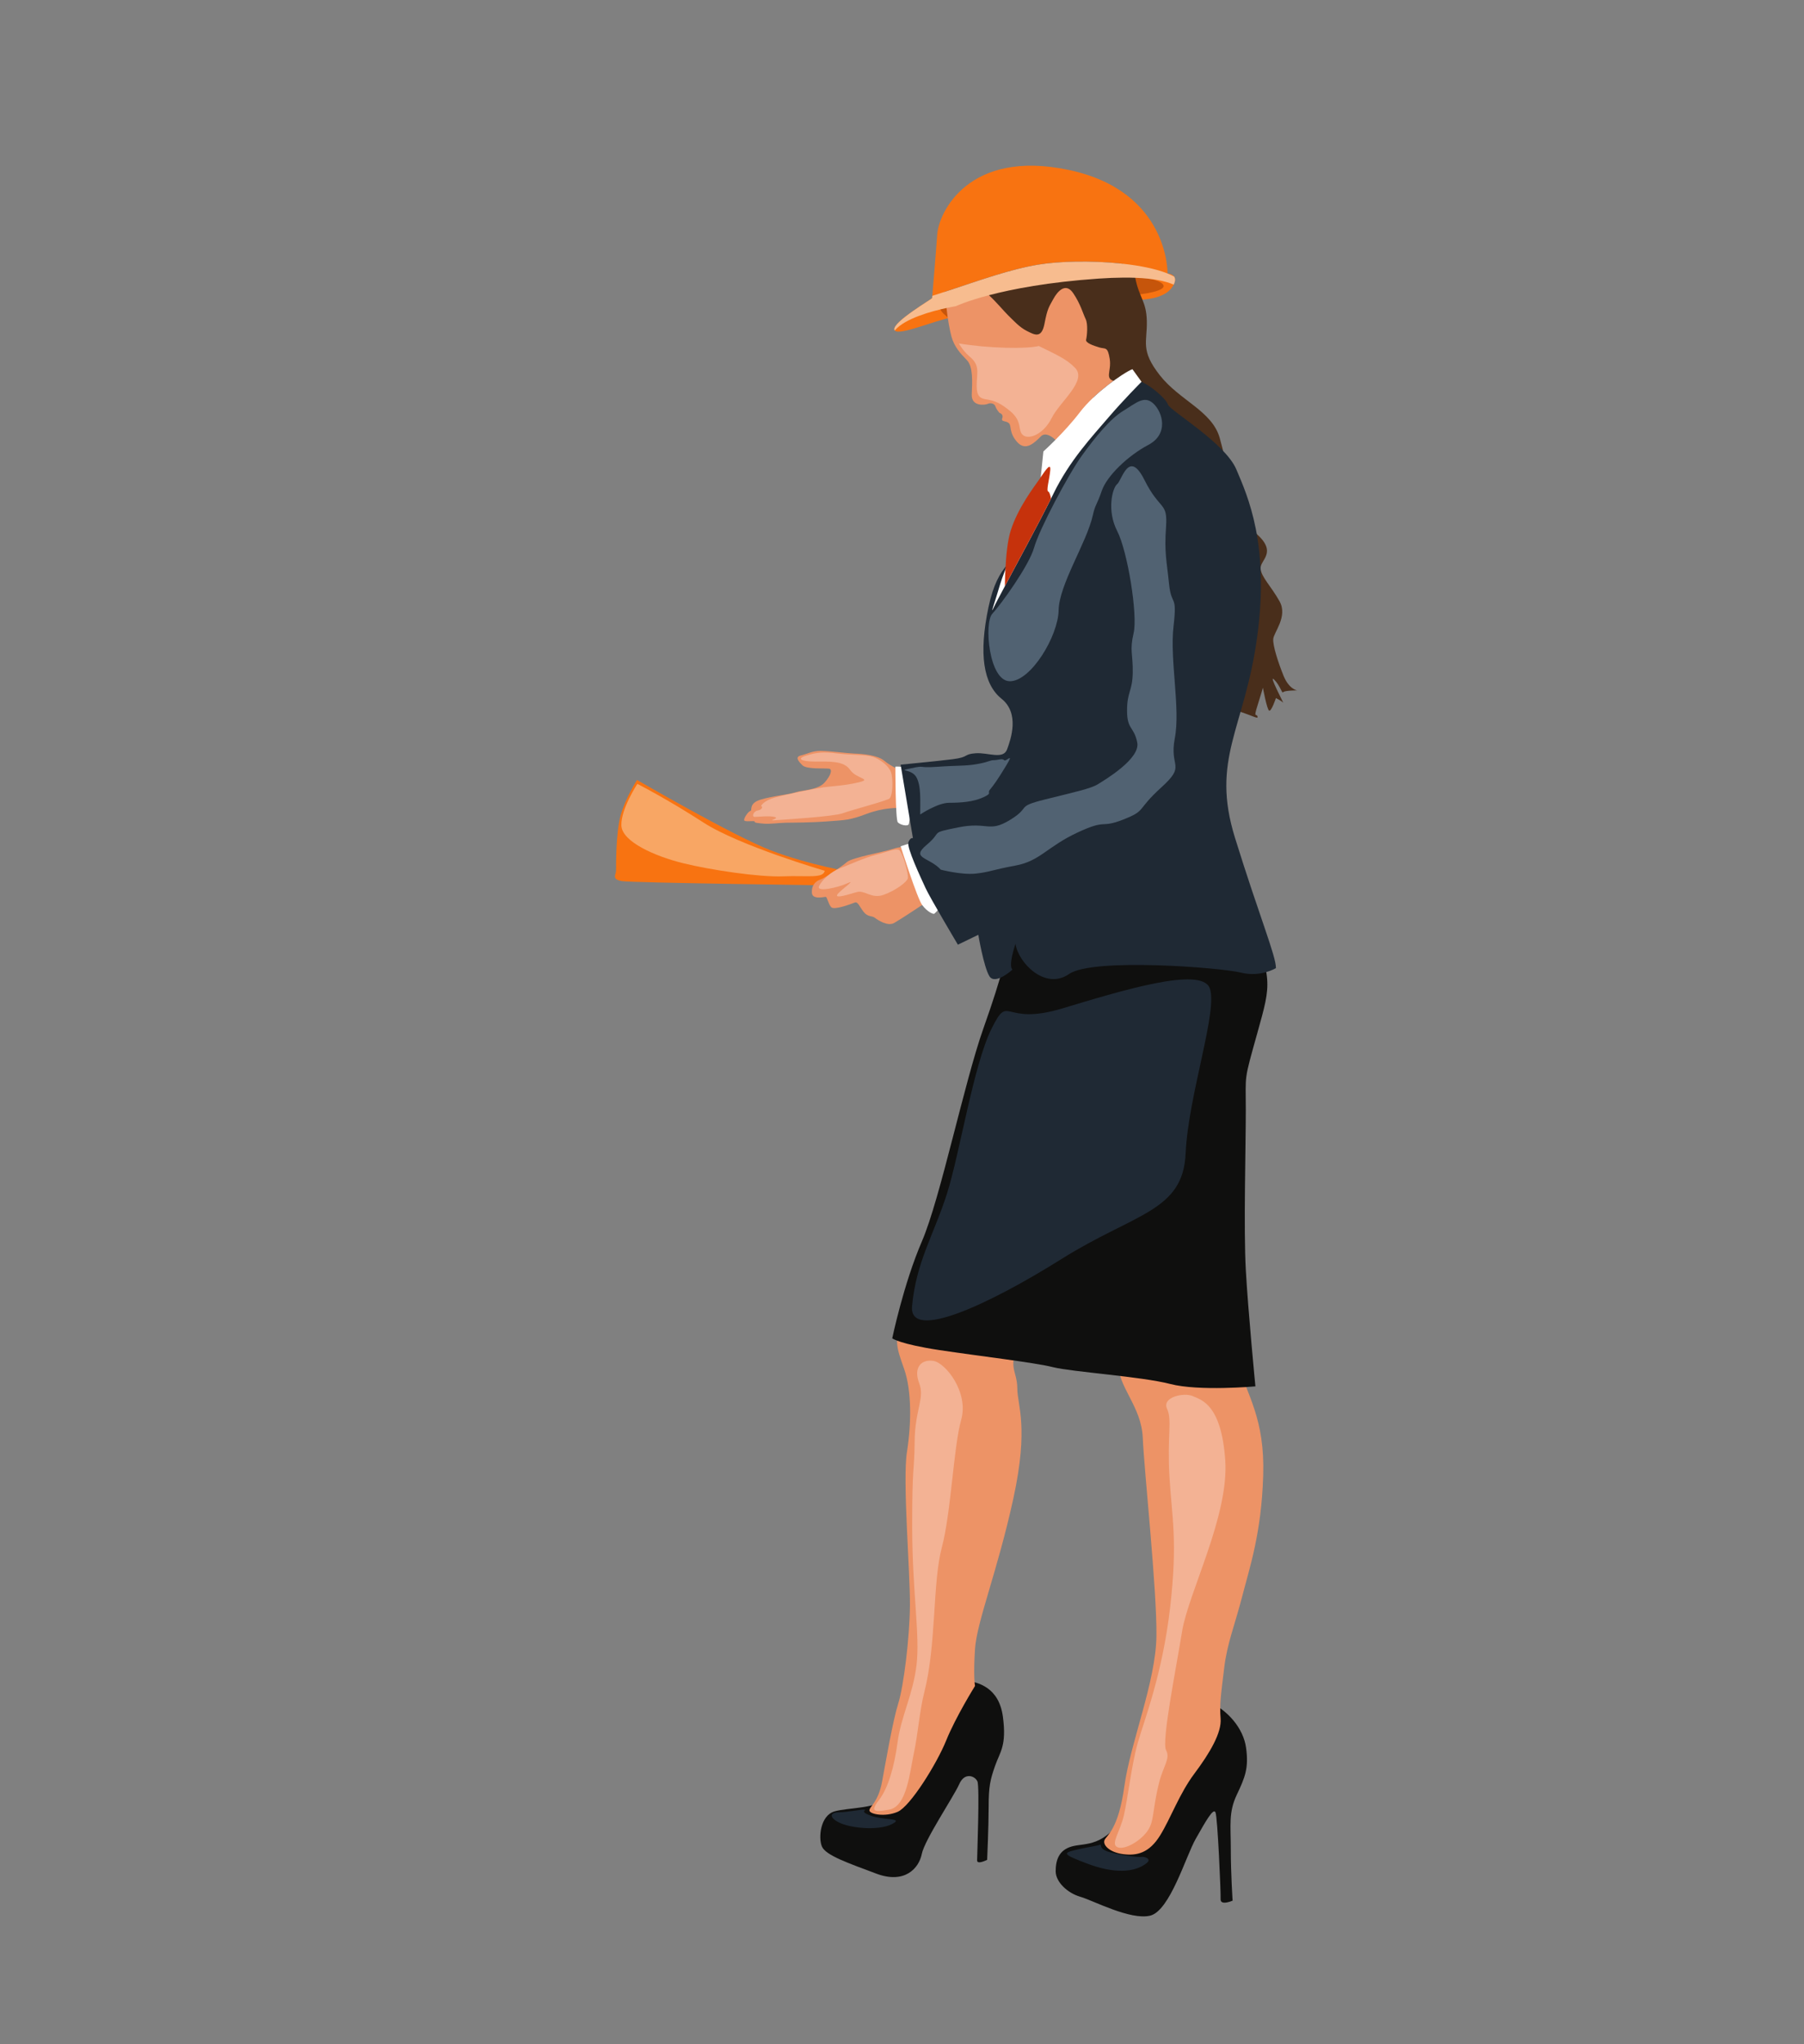 <?xml version="1.0" encoding="utf-8"?>
<!-- Generator: Adobe Illustrator 17.0.0, SVG Export Plug-In . SVG Version: 6.00 Build 0)  -->
<!DOCTYPE svg PUBLIC "-//W3C//DTD SVG 1.1//EN" "http://www.w3.org/Graphics/SVG/1.1/DTD/svg11.dtd">
<svg version="1.1" id="Layer_1" xmlns="http://www.w3.org/2000/svg" xmlns:xlink="http://www.w3.org/1999/xlink" x="0px" y="0px"
	 width="355px" height="402px" viewBox="0 0 355 402" enable-background="new 0 0 355 402" xml:space="preserve">
<rect x="0" y="0" width="355" height="402" fill="#808080" stroke="none"/>
<g>
	<path fill="#0F0F0E" d="M189.595,330.436c3.01,0.354,6.993,1.476,7.76,7.2c0.767,5.724-0.561,6.876-1.534,9.649
		c-0.974,2.773-1.269,4.101-1.269,8.025c0,3.924-0.295,10.474-0.295,10.474s-1.977,1.003-1.977,0.118
		c0-0.885,0.532-14.487,0.06-15.549c-0.472-1.062-2.508-1.888-3.571,0.531c-1.062,2.419-6.816,10.946-7.377,13.749
		c-0.56,2.803-3.363,5.96-8.94,3.866c-5.577-2.094-9.974-3.6-10.711-5.341c-0.737-1.74-0.295-6.108,2.478-6.904
		c2.774-0.797,8.38-0.472,10.357-2.744C176.553,351.238,189.595,330.436,189.595,330.436z"/>
	<path fill="#0F0F0E" d="M238.309,334.921c3.187,1.475,6.373,4.898,6.904,8.852c0.531,3.954-0.177,5.724-1.829,9.206
		c-1.652,3.482-1.18,5.96-1.18,10.74s0.354,10.091,0.354,10.091s-2.419,1.063-2.361-0.295c0.059-1.357-0.591-16.051-1.003-17.054
		c-0.413-1.004-1.947,1.77-3.895,5.192c-1.947,3.422-5.075,14.163-8.969,15.107c-3.895,0.945-11.271-3.01-13.75-3.717
		c-2.479-0.708-4.839-2.891-4.839-5.016c0-2.124,0.59-4.19,3.245-4.898c2.655-0.708,6.256,0.296,10.563-6.491
		C225.858,349.851,238.309,334.921,238.309,334.921z"/>
	<path fill="#F87311" d="M230.96,55.982c-0.027,0.057-0.057,0.111-0.087,0.168c-1.237,2.241-4.482,2.833-7.613,2.833
		c0,0-32.574,2.833-36.113,3.482c-3.379,0.619-10.209,3.608-11.072,2.535c-0.042-0.05-0.069-0.107-0.08-0.176
		c-0.298-1.535,7.433-6.018,7.433-6.197c0-0.023,0.012-0.176,0.034-0.439c0.141-1.764,0.714-8.373,0.97-12.088
		c0.294-4.269,6.136-16.86,25.905-12.672c19.769,4.188,19.418,20.361,19.418,20.361s0.893,0.042,1.29,0.603
		C231.277,54.718,231.342,55.218,230.96,55.982z"/>
	<path fill="#C6550B" d="M223.556,57.979c0,0,7.037-0.664,5.09-2.257c-1.947-1.594-14.34-2.921-26.113-0.797
		c-11.773,2.124-17.571,4.78-17.571,5.576c0,0.796,1.525,1.893,1.525,1.893L223.556,57.979z"/>
	<path fill="#F87311" d="M165.371,174.155c0,0-40.954-0.513-43.02-0.867c-2.066-0.354-1.121-1.297-1.121-2.065
		c0-0.767-0.058-7.317,0.886-10.799c0.944-3.482,3.245-7.023,3.245-7.023s19.001,11.035,26.378,13.867
		c7.377,2.833,16.11,4.309,16.11,4.309L165.371,174.155z"/>
	<path fill="#ED9366" d="M220.892,75.846C217.319,80.21,208.92,88.4,208.92,88.4c-0.233-1.21-2.772-3.894-4.07-2.596
		c-1.298,1.298-3.008,3.016-4.692,1.127c-1.68-1.894-1.031-3.192-1.653-3.723c-0.619-0.531-1.562-0.176-1.268-0.974
		c0.294-0.798-0.561-1.035-0.561-1.035s-0.588-0.649-0.794-1.268c-0.206-0.619-1.004-0.737-1.508-0.5
		c-0.5,0.237-3.237,0.588-3.15-1.825c0.092-2.409,0.313-5.463-0.951-6.769c-1.26-1.306-2.501-2.612-3.054-4.692
		c-0.275-1.035-0.725-3.245-0.958-5.57c-0.084-0.867-0.137-1.753-0.141-2.597c-0.004-0.217,0-0.435,0.008-0.653
		c6.788-2.233,12.71-4.379,18.169-5.276c4.326-0.71,10.438-0.802,15.917-0.256c0.332,1.015,0.592,1.947,0.794,2.81
		c0.905,3.944,0.542,6.582-0.241,10.06c-1.103,4.909,1.008,7.342,1.684,8.613C222.607,73.571,221.965,74.536,220.892,75.846z"/>
	<path fill="#ED9366" d="M240.906,328.017c-0.628,5.196-0.944,7.199-0.708,9.973c0.236,2.774-2.125,6.788-5.134,10.8
		c-3.01,4.013-4.662,8.792-6.786,12.215c-2.124,3.423-4.543,4.013-7.259,3.659c-2.715-0.354-4.072-1.83-3.659-2.774
		c0.413-0.944,2.714-2.006,3.895-10.563c1.18-8.557,6.197-20.536,6.314-29.565c0.117-9.029-2.421-32.575-2.686-38.949
		c-0.266-6.373-4.957-9.914-4.957-15.225c0-5.311-15.934-8.852-18.943-3.895c-3.01,4.957-0.796,5.842-0.796,9.294
		c0,3.452,2.326,7.524-0.784,21.776c-3.11,14.251-7.182,24.165-7.536,29.565c-0.354,5.399,0,7.258,0,7.258
		s-3.806,6.108-5.665,10.711c-1.859,4.603-7.081,12.982-9.559,14.044c-2.479,1.063-5.43,0.473-5.548-0.236
		c-0.118-0.708,1.711-1.534,2.478-5.665c0.768-4.131,2.125-12.038,3.187-15.402c1.062-3.364,2.242-12.864,2.302-19.297
		c0.059-6.433-1.475-24.549-0.59-30.155c0.885-5.607,0.944-12.039-0.531-16.288c-1.475-4.249-2.42-6.255,0.413-10.327
		c2.833-4.072,39.184-6.433,47.741-3.01c8.556,3.423,14.753,3.776,17.054,11.153c2.301,7.377,5.783,11.803,5.429,23.133
		c-0.354,11.33-2.656,17.999-4.131,23.723C242.972,319.696,241.498,323.123,240.906,328.017z"/>
	<path fill="#ED9366" d="M182.189,177.508c-0.974,0.649-4.926,3.275-6.225,4.012c-1.299,0.738-3.305-0.62-3.836-1.032
		c-0.531-0.413-1.357-0.088-2.183-1.151c-0.826-1.062-1.122-2.065-1.741-1.829c-0.62,0.236-4.041,1.563-4.632,0.914
		c-0.591-0.648-0.797-2.036-1.092-2.036c-0.295,0-2.627,0.62-2.715-0.797c-0.088-1.416,0.679-2.271,1.653-2.596
		c0.973-0.325,4.159-2.538,5.251-3.453c1.092-0.914,7.259-1.977,8.911-2.537c1.652-0.561,2.626-0.413,2.626-0.413L182.189,177.508z"
		/>
	<path fill="#492E1B" d="M252.501,138.2c-0.263-0.328-1.416-0.909-1.416-0.909s-0.886,2.654-1.328,2.478
		c-0.439-0.176-1.237-4.516-1.237-4.516s-0.179,0.71-1.046,3.455c-0.87,2.741-0.194,1.505-0.015,2.211
		c0.176,0.71-0.974-0.351-6.196-1.768l2.699-10.312l-3.276-19.697l-2.39-12.656l-8.984-9.518c0,0-5.364-8.399-8.418-11.122
		c-0.519-0.466-0.974-0.764-1.321-0.829c-2.39-0.443-0.794-1.901-1.195-4.425c-0.397-2.523-0.882-1.905-2.035-2.256
		c-1.149-0.355-2.787-0.886-2.611-1.55c0.179-0.664,0.397-3.054-0.088-4.028c-0.485-0.973-1.019-3.008-2.478-5.135
		c-1.462-2.123-3.054-0.351-3.894,1.195c-0.844,1.55-1.153,1.817-1.726,4.826c-0.576,3.009-1.947,2.215-3.455,1.458
		c-1.504-0.752-2.653-2.077-3.715-3.096c-0.714-0.683-2.401-2.718-3.768-3.944c-0.672-0.607-1.268-1.016-1.634-0.97
		c-1.103,0.133-5.975,1.416-6.853,0.886c-0.16-0.099-0.267-0.278-0.302-0.553c0.103-0.035,0.206-0.069,0.309-0.1
		c6.788-2.233,12.71-4.379,18.169-5.276c4.326-0.71,10.438-0.802,15.917-0.256c0.226,0.023,0.447,0.045,0.668,0.072h0.004
		c1.435,0.981,2.352,1.913,2.493,2.661c0.008,0.035,0.015,0.073,0.023,0.107c0.798,4.062,2.192,4.532,2.279,8.567
		c0.088,4.074-1.328,5.666,2.57,10.621c3.894,4.959,10.266,6.995,11.771,12.305c1.504,5.311,3.188,15.226,7.292,18.906
		c4.104,3.68,0.641,5.097,0.748,6.766c0.107,1.664,2.05,3.451,3.734,6.46c1.68,3.008-1.153,6.109-1.241,7.433
		c-0.088,1.328,0.973,4.604,2.035,7.231c1.065,2.623,2.657,2.864,2.657,2.864s-2.478,0-2.73,0.351
		c-0.248,0.355-0.546-1.237-1.787-2.478C249.493,132.424,252.768,138.529,252.501,138.2z"/>
	<path fill="#ED9366" d="M177.468,158.92c-0.826-0.06-3.651-0.089-6.945,1.151c-3.294,1.239-4.09,1.21-7.72,1.475
		c-3.629,0.266-6.786,0.236-8.202,0.266c-1.416,0.029-3.128,0.295-4.337,0.177c-1.21-0.119-1.8-0.148-1.77-0.413
		c0.029-0.266-2.095,0.206-2.066-0.325c0.03-0.531,0.885-1.711,1.269-1.77c0.384-0.059-0.442-1.476,1.977-2.213
		c2.419-0.737,5.754-1.032,6.904-1.446c1.151-0.413,4.337-0.413,5.665-1.888c1.328-1.475,1.535-2.597,0.974-2.744
		c-0.561-0.147-4.455,0.178-5.311-0.678c-0.856-0.856-1.505-1.652-0.265-1.948c1.239-0.295,2.183-0.885,3.835-0.885
		c1.652,0,5.163,0.472,6.727,0.531c1.564,0.059,4.485,0.295,5.813,1.416c1.328,1.121,3.414,1.977,3.979,2.39
		C178.56,152.428,177.468,158.92,177.468,158.92z"/>
	<path fill="#FFFFFF" d="M179.799,165.617l-2.567,0.826c0,0,3.246,10.239,4.249,11.567c1.003,1.328,2.183,1.859,2.39,1.682
		c0.207-0.177,1.535-1.357,1.623-2.655C185.582,175.737,179.799,165.617,179.799,165.617z"/>
	<path fill="#F7BC8F" d="M230.96,55.982c-1.504-0.668-3.871-1.207-7.559-1.348c-0.745-0.027-1.539-0.042-2.394-0.031
		c-1.439,0.008-3.043,0.069-4.826,0.191c-9.923,0.683-17.005,2.069-21.575,3.268c-4.448,1.168-6.517,2.161-6.517,2.161
		s-0.725,0.115-1.829,0.352c-2.844,0.611-8.197,2.034-10.186,4.425c-0.042-0.05-0.069-0.107-0.08-0.176
		c-0.298-1.535,7.433-6.018,7.433-6.197c0-0.023,0.012-0.176,0.034-0.439c0.798-0.256,1.581-0.508,2.356-0.764
		c0.103-0.035,0.206-0.069,0.309-0.1c6.788-2.233,12.71-4.379,18.169-5.276c4.326-0.71,10.438-0.802,15.917-0.256
		c0.226,0.023,0.447,0.045,0.668,0.072h0.004c3.463,0.378,6.632,1.019,8.869,1.924c0.481,0.195,0.913,0.397,1.29,0.603
		C231.277,54.718,231.342,55.218,230.96,55.982z"/>
	<path fill="#FFFFFF" d="M176.199,150.775c0,0,0.764-0.088,1.795,0.148c1.032,0.236,1.893,1.947,1.627,4.249
		c-0.266,2.301-0.591,6.461-0.797,6.933c-0.206,0.472-1.681,0.148-2.153-0.383C176.199,161.191,176.199,150.775,176.199,150.775z"/>
	<path fill="#0F0F0E" d="M247.043,272.664c0,0-11.095,1.003-16.76-0.472c-5.665-1.475-19.296-2.361-23.073-3.305
		c-3.777-0.944-14.576-2.184-22.366-3.363c-7.79-1.18-9.265-2.302-9.265-2.302s2.213-10.681,5.842-19.09
		c3.629-8.41,8.321-31.247,12.127-41.958c3.806-10.711,4.603-14.782,4.691-16.73c0.088-1.947-2.656-5.754,1.15-6.727
		c3.806-0.974,40.984-11.065,46.029,1.416c5.045,12.481,4.78,13.101,2.036,22.926c-2.744,9.825-2.301,7.967-2.301,15.314
		c0,7.347-0.443,23.28,0,31.335C245.597,257.763,247.043,272.664,247.043,272.664z"/>
	<path fill="#1F2934" d="M251.084,190.403c0,0-3.008,1.859-6.903,0.882c-3.894-0.973-29.123-2.974-33.815,0.283
		c-4.692,3.26-10.003-2.23-10.534-5.945c-1.535,4.719-0.588,5.074-0.588,5.074s-3.424,3.127-4.547,1.298
		c-1.119-1.829-2.18-8.144-2.18-8.144l-4.017,1.947c0,0-5.486-9.205-6.372-11.152c-0.886-1.947-3.776-8.025-3.363-9.029
		c0.412-1.004,0.886-0.768,0.886-0.768l-2.42-14.458c0,0,6.727-0.649,10.152-1.061c3.421-0.412,2.123-1.004,4.601-1.18
		c2.482-0.18,5.429,1.298,6.196-0.767c0.767-2.065,2.493-7.082-1.092-9.957c-3.585-2.878-4.513-8.808-2.566-18.016
		c0.947-4.486,2.279-6.7,3.65-8.292c0.004,0,0.004-0.004,0.004-0.008c1.455-1.676,2.959-2.665,4.135-4.887
		c2.302-4.337,4.868-16.066,5.002-16.199c0.133-0.134,5.681-7.082,6.845-9.384c0.344-0.679,0.684-1.561,1.019-2.478
		c1.867-1.76,3.956-3.325,5.521-4.348c1.321,0.358,2.726,0.828,3.654,1.164c0.091,0.034,0.187,0.072,0.286,0.114
		c1.955,0.844,4.826,3.348,5.204,4.486c0.397,1.195,11.24,7.525,13.454,12.748c2.214,5.223,6.578,14.753,4.1,32.93
		c-2.478,18.173-9.205,23.957-4.364,39.535C247.87,180.369,251.115,188.039,251.084,190.403z"/>
	<path fill="#516272" d="M185.14,171.046c-2.36-2.537-6.02-2.183-2.774-4.897c3.246-2.715,0.354-2.243,6.196-3.423
		c5.842-1.18,5.96,1.121,10.209-1.475c4.249-2.597,0.945-2.537,6.846-4.013c5.901-1.475,9.029-2.125,10.445-3.01
		c1.416-0.885,8.38-5.016,7.73-8.202c-0.649-3.187-2.006-2.478-2.006-6.255s1.062-3.777,1.121-7.495
		c0.059-3.718-0.649-4.249,0.177-7.79c0.826-3.54-1.18-16.052-3.246-20.064c-2.066-4.012-0.944-8.439,0-9.206
		c0.944-0.766,2.302-6.962,5.37-0.825c3.068,6.137,4.603,4.189,4.249,9.264c-0.354,5.076,0.117,6.491,0.59,11.153
		c0.472,4.662,1.652,1.77,0.885,8.38c-0.767,6.61,1.39,16.111,0.252,22.012c-1.138,5.901,2.345,5.133-2.671,9.678
		c-5.017,4.544-2.833,4.485-7.495,6.314c-4.662,1.829-3.009-0.237-8.969,2.537c-5.96,2.774-7.377,5.606-12.157,6.492
		c-4.78,0.885-5.133,1.299-7.907,1.593C189.212,172.108,185.14,171.046,185.14,171.046z"/>
	<path fill="#516272" d="M181.083,160.188c-0.015-2.656,0.222-5.666-0.782-7.377c-1.004-1.711-4.013-1.061-1.004-1.711
		c3.01-0.649,1.061,0,5.193-0.295c4.131-0.295,5.429-0.119,7.789-0.531c2.361-0.413,2.479-0.767,3.305-0.767
		c0.827,0,1.652-0.413,2.006,0c0.354,0.413,2.125-1.77,0.414,1.062c-1.711,2.833-2.537,3.953-3.187,4.721
		c-0.649,0.768,0.59,0.649-1.357,1.535c-1.947,0.885-4.367,1.062-6.668,1.062C184.49,157.887,181.083,160.188,181.083,160.188z"/>
	<path fill="#FFFFFF" d="M224.638,75.09c0,0-3.44,3.425-6.571,7.082c-3.127,3.661-7.552,8.323-10.797,14.989
		c-0.137,0.283-0.283,0.581-0.439,0.89c-2.382,4.799-6.521,12.439-9.09,17.245c-1.153,2.15-1.989,3.727-2.214,4.235
		c-0.768,1.71,0.332-1.378,1.298-4.666c0.176-0.595,0.542-1.623,1.027-2.905c0.103-0.271,0.21-0.55,0.321-0.844
		c0.004,0,0.004-0.004,0.004-0.008c2.306-5.967,6.498-16.012,6.498-16.012l0.126-1.241l0.523-5.07c0,0,4.131-3.707,7.197-7.731
		c0.748-0.981,1.672-1.962,2.657-2.894c1.867-1.76,3.956-3.325,5.521-4.348c0.989-0.645,1.768-1.077,2.149-1.199L224.638,75.09z"/>
	<path fill="#C6320C" d="M206.831,98.051c-2.382,4.799-6.521,12.439-9.09,17.245c0.019-1.061,0.053-2.195,0.111-3.336
		c0.141-2.825,0.435-5.693,1.038-7.598c1.416-4.482,4.605-8.613,5.548-9.972c0.115-0.164,0.237-0.347,0.363-0.534
		c0.912-1.348,2.027-3.016,1.874-1.356c-0.172,1.89-0.866,4.074-0.37,4.192C206.465,96.73,206.667,97.253,206.831,98.051z"/>
	<path fill="#1F2934" d="M176.045,358.443c-2.412,1.714-8.145,1.177-10.499,0.191c-2.354-0.986-2.45-2.164-0.509-2.195
		c1.941-0.032,4.677-0.638,5.122-0.526c0.445,0.112-1.177,0.335,1.209,1.194S177.253,357.584,176.045,358.443z"/>
	<path fill="#1F2934" d="M225.677,366.397c-2.414,1.961-6.522,2.068-11.549,0.191c-5.027-1.877-4.963-2.132-2.672-2.705
		c2.291-0.573,4.613-0.859,5.027-1.082c0.414-0.223-0.478,0.891,2.068,1.527c2.545,0.637,5.473,0.986,6.045,0.875
		C225.169,365.093,226.696,365.57,225.677,366.397z"/>
	<path fill="#F3B294" d="M228.08,350.648c-1.454,5.899-0.843,7.604-2.433,9.672c-1.591,2.068-4.646,3.628-5.855,2.927
		c-1.209-0.7,0.605-2.927,1.368-6.204c0.764-3.277,1.495-9.831,2.704-14.158c1.209-4.327,4.868-13.458,6.395-26.693
		c1.527-13.236,0.35-17.658-0.127-25.771c-0.477-8.113,0.573-11.072-0.477-13.362c-1.05-2.291,3.341-3.245,5.059-2.482
		c1.718,0.764,5.631,1.623,6.395,12.599c0.764,10.976-7.254,26.057-8.495,33.693s-4.057,21.667-3.15,23.337
		C230.371,345.876,228.891,347.355,228.08,350.648z"/>
	<path fill="#F3B294" d="M181.883,332.847c-0.932,3.635-1.241,8.209-2.052,11.979c-0.811,3.77-1.368,10.429-4.82,11.074
		c-3.453,0.645-3.627,0.189-1.957-2.006s2.911-6.252,3.579-11.263c0.668-5.011,3.007-9.306,3.723-15.128
		c0.716-5.823-0.828-14.429-0.852-27.028c-0.024-12.599,0.422-10.69,0.485-16.99c0.064-6.299,2.037-8.463,0.891-11.454
		c-1.145-2.991,0.318-4.709,2.736-4.391c2.418,0.318,7.063,6.172,5.536,11.581c-1.527,5.409-1.973,18.199-3.818,25.135
		C183.49,311.291,184.285,323.477,181.883,332.847z"/>
	<path fill="#1F2934" d="M179.481,256.887c0.791-8.702,4.327-14.126,6.872-22.144c2.545-8.018,5.218-25.326,8.781-32.453
		c3.563-7.127,2.036-0.382,13.872-3.945c11.835-3.563,27.234-8.272,29.016-4.073c1.782,4.2-4.2,21.126-4.708,32.58
		c-0.509,11.454-9.978,11.708-24.397,20.744C194.499,256.632,178.845,263.886,179.481,256.887z"/>
	<path fill="#516272" d="M215.051,101.338c-1.2,5.398-6.634,13.593-6.729,18.68c-0.096,5.087-5.439,13.966-9.593,13.963
		c-4.154-0.002-5.109-11.502-3.461-13.267c1.648-1.766,7.231-9.45,8.234-13.029c1.002-3.579,6.777-14.461,9.402-18.088
		c2.625-3.627,5.584-7.254,8.113-8.781c2.529-1.527,4.152-3.15,5.965-1.432c1.814,1.718,3.054,5.965-1.002,8.113
		c-4.056,2.147-8.161,6.109-9.163,9.02C215.815,99.429,215.528,99.191,215.051,101.338z"/>
	<path fill="#F3B294" d="M206.976,82.184c-1.565,3.15-4.398,4.329-5.605,3.436c-1.21-0.89-0.034-2.638-2.547-4.738
		c-2.512-2.1-3.722-2.134-5.028-2.386c-1.302-0.256-1.684-1.084-1.588-3.245c0.095-2.165,0.573-3.501-1.432-5.154
		c-0.745-0.615-1.504-1.565-2.092-2.547c5.834,0.973,13.307,1.108,15.736,0.501c3.421,1.68,5.519,2.584,7.172,4.336
		C213.971,74.899,208.538,79.034,206.976,82.184z"/>
	<path fill="#F3B294" d="M177.087,167.317c0.793,1.057,1.67,4.576,1.575,5.354c-0.095,0.779-2.458,2.497-4.82,3.332
		c-2.362,0.835-3.627-1.002-5.25-0.549c-1.623,0.453-4.128,1.289-3.866,0.573c0.262-0.716,4.033-3.221,2.1-2.339
		c-1.933,0.883-6.228,1.861-5.655,0.597c0.573-1.265,2.482-2.911,4.104-3.508c1.623-0.597,4.844-2.1,7.135-2.673
		C174.701,167.531,176.586,166.649,177.087,167.317z"/>
	<path fill="#F3B294" d="M174.915,157.128c-1.727,0.738-7.23,2.148-9.068,2.816c-1.837,0.668-11.812,1.265-13.387,1.384
		c-1.575,0.119,1.026-0.358,0-0.644c-1.026-0.286-3.269-0.024-3.937-0.024c-0.668,0-0.262-1.121,0.621-1.265
		s0.954-0.811,0.692-0.811c-0.262,0,0.44-1.107,2.601-1.718c2.161-0.612,7.97-1.791,9.545-2.017
		c1.575-0.226,4.271-0.321,7.015-0.989c2.744-0.668-0.501-0.668-1.718-2.458c-1.217-1.79-4.033-1.623-6.848-1.623
		c-2.816,0-3.746-0.573-1.79-1.169c1.957-0.597,3.269-0.788,6.061-0.43c2.792,0.358,5.631,0.191,7.063,0.668
		c1.432,0.477,3.15,1.79,3.579,3.054C175.774,153.167,175.728,156.781,174.915,157.128z"/>
	<path fill="#F8A664" d="M162.292,171.254c0,0-16.727-4.868-23.886-9.497c-7.159-4.629-12.981-7.588-12.981-7.588
		s-3.245,4.924-3.15,8.165c0.095,3.241,6.729,6.104,12.17,7.441c5.44,1.336,14.985,2.768,19.71,2.577
		S162.029,172.829,162.292,171.254z"/>
</g>
</svg>
